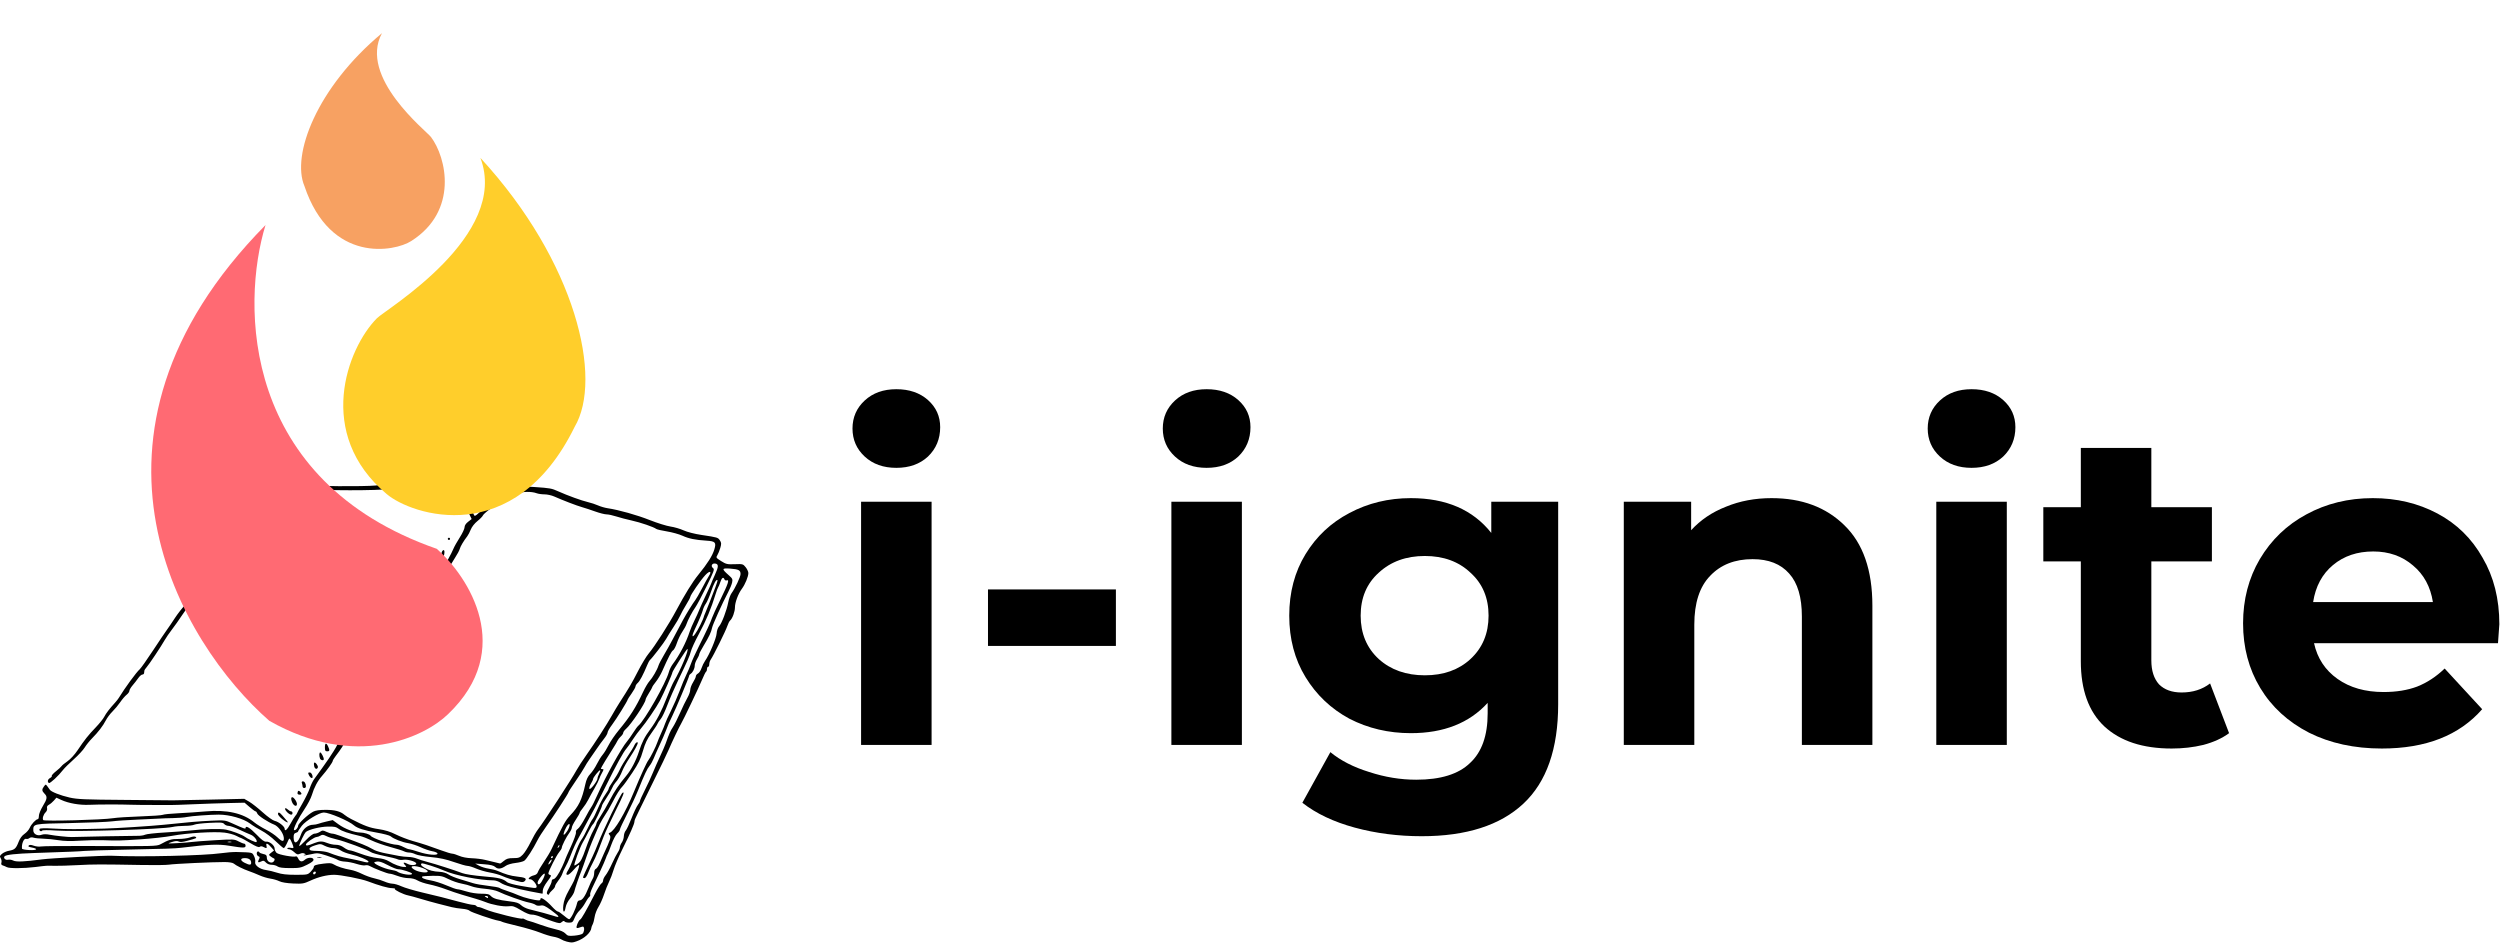 <svg width="531" height="201" viewBox="0 0 531 201" fill="none" xmlns="http://www.w3.org/2000/svg">
<path d="M182.894 106.571H197.87V158.219H182.894V106.571ZM190.382 99.371C187.63 99.371 185.39 98.571 183.662 96.971C181.934 95.371 181.07 93.387 181.07 91.019C181.07 88.651 181.934 86.667 183.662 85.067C185.39 83.467 187.63 82.667 190.382 82.667C193.134 82.667 195.374 83.435 197.102 84.971C198.83 86.507 199.694 88.427 199.694 90.731C199.694 93.227 198.83 95.307 197.102 96.971C195.374 98.571 193.134 99.371 190.382 99.371Z" fill="black"/>
<path d="M209.849 125.195H237.017V137.195H209.849V125.195Z" fill="black"/>
<path d="M248.801 106.571H263.777V158.219H248.801V106.571ZM256.289 99.371C253.537 99.371 251.297 98.571 249.569 96.971C247.841 95.371 246.977 93.387 246.977 91.019C246.977 88.651 247.841 86.667 249.569 85.067C251.297 83.467 253.537 82.667 256.289 82.667C259.041 82.667 261.281 83.435 263.009 84.971C264.737 86.507 265.601 88.427 265.601 90.731C265.601 93.227 264.737 95.307 263.009 96.971C261.281 98.571 259.041 99.371 256.289 99.371Z" fill="black"/>
<path d="M330.956 106.571V149.579C330.956 159.051 328.492 166.091 323.564 170.699C318.636 175.307 311.436 177.611 301.964 177.611C296.972 177.611 292.236 177.003 287.756 175.787C283.276 174.571 279.564 172.811 276.62 170.507L282.572 159.755C284.748 161.547 287.5 162.955 290.828 163.979C294.156 165.067 297.484 165.611 300.812 165.611C305.996 165.611 309.804 164.427 312.236 162.059C314.732 159.755 315.98 156.235 315.98 151.499V149.291C312.076 153.579 306.636 155.723 299.66 155.723C294.924 155.723 290.572 154.699 286.604 152.651C282.7 150.539 279.596 147.595 277.292 143.819C274.988 140.043 273.836 135.691 273.836 130.763C273.836 125.835 274.988 121.483 277.292 117.707C279.596 113.931 282.7 111.019 286.604 108.971C290.572 106.859 294.924 105.803 299.66 105.803C307.148 105.803 312.844 108.267 316.748 113.195V106.571H330.956ZM302.636 143.435C306.604 143.435 309.836 142.283 312.332 139.979C314.892 137.611 316.172 134.539 316.172 130.763C316.172 126.987 314.892 123.947 312.332 121.643C309.836 119.275 306.604 118.091 302.636 118.091C298.668 118.091 295.404 119.275 292.844 121.643C290.284 123.947 289.004 126.987 289.004 130.763C289.004 134.539 290.284 137.611 292.844 139.979C295.404 142.283 298.668 143.435 302.636 143.435Z" fill="black"/>
<path d="M376.286 105.803C382.686 105.803 387.838 107.723 391.742 111.563C395.71 115.403 397.694 121.099 397.694 128.651V158.219H382.718V130.955C382.718 126.859 381.822 123.819 380.03 121.835C378.238 119.787 375.646 118.763 372.254 118.763C368.478 118.763 365.47 119.947 363.23 122.315C360.99 124.619 359.87 128.075 359.87 132.683V158.219H344.894V106.571H359.198V112.619C361.182 110.443 363.646 108.779 366.59 107.627C369.534 106.411 372.766 105.803 376.286 105.803Z" fill="black"/>
<path d="M411.269 106.571H426.245V158.219H411.269V106.571ZM418.757 99.371C416.005 99.371 413.765 98.571 412.037 96.971C410.309 95.371 409.445 93.387 409.445 91.019C409.445 88.651 410.309 86.667 412.037 85.067C413.765 83.467 416.005 82.667 418.757 82.667C421.509 82.667 423.749 83.435 425.477 84.971C427.205 86.507 428.069 88.427 428.069 90.731C428.069 93.227 427.205 95.307 425.477 96.971C423.749 98.571 421.509 99.371 418.757 99.371Z" fill="black"/>
<path d="M473.456 155.723C471.984 156.811 470.16 157.643 467.984 158.219C465.872 158.731 463.632 158.987 461.264 158.987C455.12 158.987 450.352 157.419 446.96 154.283C443.632 151.147 441.968 146.539 441.968 140.459V119.243H434V107.723H441.968V95.147H456.944V107.723H469.808V119.243H456.944V140.267C456.944 142.443 457.488 144.139 458.576 145.355C459.728 146.507 461.328 147.083 463.376 147.083C465.744 147.083 467.76 146.443 469.424 145.163L473.456 155.723Z" fill="black"/>
<path d="M530.861 132.587C530.861 132.779 530.765 134.123 530.573 136.619H491.501C492.205 139.819 493.869 142.347 496.493 144.203C499.117 146.059 502.381 146.987 506.285 146.987C508.973 146.987 511.341 146.603 513.389 145.835C515.501 145.003 517.453 143.723 519.245 141.995L527.213 150.635C522.349 156.203 515.245 158.987 505.901 158.987C500.077 158.987 494.925 157.867 490.445 155.627C485.965 153.323 482.509 150.155 480.077 146.123C477.645 142.091 476.429 137.515 476.429 132.395C476.429 127.339 477.613 122.795 479.981 118.763C482.413 114.667 485.709 111.499 489.869 109.259C494.093 106.955 498.797 105.803 503.981 105.803C509.037 105.803 513.613 106.891 517.709 109.067C521.805 111.243 525.005 114.379 527.309 118.475C529.677 122.507 530.861 127.211 530.861 132.587ZM504.077 117.131C500.685 117.131 497.837 118.091 495.533 120.011C493.229 121.931 491.821 124.555 491.309 127.883H516.749C516.237 124.619 514.829 122.027 512.525 120.107C510.221 118.123 507.405 117.131 504.077 117.131Z" fill="black"/>
<path d="M120.384 200.001C119.989 199.907 119.402 199.665 119.078 199.462C118.755 199.26 118.044 199.029 117.5 198.949C116.955 198.869 115.712 198.485 114.738 198.097C113.764 197.708 111.607 197.069 109.946 196.676C108.285 196.283 106.805 195.886 106.656 195.794C106.508 195.702 106.174 195.596 105.913 195.559C104.852 195.407 99.963 193.731 99.742 193.444C99.612 193.274 98.918 193.086 98.2 193.027C97.482 192.968 96.468 192.811 95.945 192.679C95.423 192.547 94.142 192.222 93.098 191.957C92.053 191.692 90.345 191.216 89.301 190.898C88.256 190.581 87.08 190.26 86.686 190.184C85.702 189.996 83.68 189.002 83.878 188.804C83.967 188.716 83.683 188.643 83.246 188.643C82.463 188.643 80.468 188.078 78.147 187.199C76.704 186.653 72.352 185.808 70.98 185.808C69.473 185.808 67.639 186.257 65.938 187.043C64.52 187.699 64.252 187.743 62.26 187.655C60.908 187.595 59.821 187.415 59.329 187.169C58.899 186.954 58.045 186.707 57.431 186.619C56.817 186.531 55.777 186.219 55.121 185.924C54.464 185.63 53.45 185.224 52.866 185.022C51.663 184.606 50.184 183.87 49.63 183.412C49.407 183.228 48.622 183.102 47.683 183.099C45.167 183.091 36.944 183.477 35.905 183.652C35.383 183.74 32.873 183.775 30.328 183.729C21.21 183.566 19.959 183.568 16.564 183.75C14.671 183.852 12.429 183.919 11.581 183.899C9.769 183.857 10.082 183.838 7.546 184.148C4.979 184.462 2.003 184.478 1.449 184.181C1.213 184.055 0.826 183.892 0.588 183.818C0.288 183.724 0.201 183.544 0.303 183.225C0.383 182.972 0.316 182.554 0.154 182.295C-0.101 181.889 -0.062 181.757 0.439 181.339C0.759 181.072 1.418 180.786 1.905 180.702C3.105 180.497 3.41 180.217 3.941 178.838C4.243 178.054 4.667 177.474 5.2 177.114C5.642 176.816 6.147 176.234 6.322 175.821C6.652 175.046 7.637 173.994 8.033 173.994C8.157 173.994 8.258 173.68 8.258 173.297C8.258 172.914 8.632 171.983 9.088 171.229C10.044 169.651 10.102 169.214 9.445 168.559C8.881 167.998 8.86 167.659 9.348 167.024C9.711 166.551 9.711 166.551 10.069 167.024C10.265 167.284 10.499 167.609 10.588 167.746C10.872 168.185 12.826 168.954 14.784 169.398C16.422 169.769 18.036 169.839 26.531 169.901C31.948 169.941 36.54 169.983 36.736 169.993C36.931 170.004 40.419 169.935 44.485 169.841L51.879 169.67L52.931 170.284C53.51 170.621 54.804 171.64 55.806 172.546C56.835 173.477 57.94 174.263 58.342 174.351C59.196 174.537 60.467 175.549 60.467 176.043C60.467 176.71 61.029 176.208 61.721 174.925C62.102 174.218 62.563 173.472 62.745 173.266C62.928 173.061 63.078 172.837 63.078 172.769C63.078 172.7 63.595 171.749 64.228 170.654C64.86 169.56 65.561 168.115 65.785 167.444C66.009 166.773 66.425 165.903 66.711 165.511C68.245 163.409 68.644 162.849 69.843 161.117C70.563 160.077 71.354 158.791 71.6 158.258C71.847 157.725 73.007 155.864 74.18 154.123C77.208 149.626 77.672 148.848 80.043 144.297C80.327 143.753 80.991 142.738 81.52 142.04C82.049 141.343 82.773 140.193 83.129 139.485C83.485 138.777 84.016 137.879 84.309 137.489C84.602 137.099 85.083 136.302 85.378 135.717C85.672 135.132 86.504 133.764 87.225 132.678C87.946 131.591 88.741 130.165 88.991 129.511C89.24 128.856 89.981 127.459 90.635 126.407C91.29 125.355 91.952 124.282 92.106 124.024C92.26 123.765 92.708 123.021 93.101 122.37C93.495 121.719 93.968 120.92 94.153 120.595C94.337 120.27 94.82 119.42 95.226 118.705C95.632 117.99 96.114 117.033 96.298 116.579C96.482 116.124 97.092 115.033 97.654 114.154C98.215 113.276 98.674 112.3 98.674 111.986C98.674 111.625 98.952 111.199 99.426 110.829L100.178 110.243L99.016 107.83C97.771 105.246 97.019 104.412 94.891 103.259C93.01 102.24 90.644 102.07 87.986 102.763C87.143 102.983 85.812 103.255 85.029 103.368C84.246 103.48 83.071 103.697 82.418 103.85C80.789 104.231 68.121 104.219 65.451 103.834C64.341 103.674 62.278 103.457 60.866 103.353C58.75 103.196 58.205 103.075 57.769 102.667L57.239 102.172L56.348 103.689C55.858 104.524 55.376 105.24 55.278 105.281C54.998 105.398 53.661 107.883 53.492 108.604C53.407 108.962 53.242 109.254 53.124 109.254C52.884 109.254 51.449 111.784 51.449 112.207C51.449 112.355 51.094 112.895 50.661 113.405C50.228 113.916 49.641 114.818 49.357 115.409C49.074 116.001 48.355 117.053 47.76 117.747C47.165 118.441 46.478 119.4 46.233 119.877C45.988 120.354 45.613 120.89 45.399 121.066C45.185 121.243 44.843 121.715 44.639 122.114C44.434 122.513 43.756 123.49 43.133 124.285C42.509 125.079 41.771 126.174 41.493 126.717C41.215 127.26 40.641 128.099 40.219 128.58C39.796 129.062 39.037 130.094 38.531 130.873C38.025 131.653 37.132 132.913 36.547 133.674C35.962 134.434 35.258 135.459 34.983 135.951C34.248 137.262 31.627 141.194 31.125 141.738C30.887 141.995 30.681 142.314 30.665 142.447C30.65 142.579 30.622 142.82 30.602 142.983C30.582 143.145 30.413 143.278 30.226 143.278C30.039 143.278 29.645 143.623 29.351 144.046C29.057 144.468 28.515 145.163 28.148 145.59C27.781 146.017 27.48 146.533 27.48 146.737C27.48 146.941 27.213 147.318 26.886 147.574C26.559 147.83 25.952 148.536 25.537 149.144C25.122 149.751 24.379 150.642 23.887 151.124C23.394 151.606 22.758 152.455 22.474 153.011C21.875 154.179 20.878 155.479 19.53 156.846C19.008 157.375 18.314 158.243 17.988 158.773C17.662 159.304 16.614 160.435 15.659 161.288C14.705 162.14 13.69 163.141 13.405 163.513C12.431 164.78 10.626 166.458 10.391 166.313C10 166.072 10.128 165.52 10.638 165.248C10.903 165.107 11.066 164.906 11.001 164.801C10.936 164.696 11.333 164.255 11.884 163.821C12.435 163.387 12.97 162.895 13.072 162.729C13.175 162.563 13.743 162.096 14.334 161.691C14.946 161.271 15.862 160.277 16.46 159.382C17.946 157.158 18.766 156.125 20.348 154.482C21.109 153.692 21.918 152.682 22.147 152.237C22.536 151.481 23.262 150.534 24.463 149.217C24.743 148.91 25.082 148.476 25.218 148.254C26.505 146.137 28.974 142.761 29.701 142.127C29.943 141.915 31.191 140.147 32.474 138.198C33.758 136.249 35.108 134.243 35.475 133.742C35.842 133.241 36.599 132.124 37.156 131.261C37.714 130.398 38.692 129.148 39.33 128.484C39.968 127.82 40.707 126.852 40.973 126.334C41.389 125.522 44.065 121.401 44.623 120.713C45.305 119.873 48.368 115.385 48.957 114.362C49.349 113.683 49.895 112.813 50.172 112.431C50.449 112.048 50.758 111.469 50.859 111.144C50.961 110.819 51.322 110.139 51.662 109.632C52.488 108.4 52.578 108.25 52.74 107.836C52.816 107.641 53.091 107.163 53.351 106.773C53.611 106.383 54.07 105.586 54.371 105.001C55.36 103.083 56.488 101.471 56.943 101.328C57.194 101.248 57.724 101.388 58.157 101.647C59.338 102.357 60.371 102.588 63.054 102.746C64.411 102.825 65.623 102.953 65.746 103.028C66.175 103.292 77.165 103.366 79.782 103.122C81.232 102.987 84.274 102.5 86.543 102.041C91.87 100.963 93.429 101.035 95.665 102.461C98.462 104.246 98.894 104.836 100.6 109.219C100.812 109.763 100.848 109.745 102.308 108.392C104.026 106.799 106.204 105.282 107.574 104.724C111.329 103.196 110.975 103.272 113.507 103.443C116.87 103.67 117.152 103.722 118.609 104.377C120.567 105.258 123.562 106.342 124.884 106.649C125.529 106.799 126.491 107.115 127.02 107.352C127.549 107.59 128.463 107.856 129.051 107.945C131.464 108.309 135.276 109.381 138.019 110.467C139.623 111.102 141.599 111.717 142.409 111.835C143.22 111.952 144.47 112.318 145.188 112.647C145.951 112.997 147.529 113.402 148.985 113.621C152.447 114.141 152.493 114.155 152.913 114.792C153.233 115.278 153.244 115.508 152.989 116.383C152.824 116.945 152.541 117.641 152.358 117.929C152.045 118.423 152.089 118.491 153.175 119.177C154.226 119.841 154.469 119.896 156.067 119.835C157.754 119.77 157.829 119.791 158.38 120.477C158.693 120.867 158.95 121.423 158.951 121.713C158.953 122.462 158.271 124.12 157.578 125.053C156.797 126.104 156.104 127.957 156.104 128.993C156.104 129.903 155.565 131.382 155.082 131.794C154.914 131.937 154.639 132.48 154.47 133C154.155 133.971 151.546 139.249 150.969 140.082C150.791 140.338 150.646 140.79 150.646 141.086C150.646 141.382 150.539 141.624 150.409 141.624C150.278 141.624 150.172 141.83 150.172 142.083C150.172 142.335 150.083 142.596 149.974 142.662C149.866 142.729 149.478 143.506 149.112 144.389C148.457 145.972 145.114 152.985 144.686 153.674C144.316 154.269 142.667 157.723 142.022 159.252C141.687 160.046 140.28 162.97 138.896 165.75C137.512 168.53 136.109 171.389 135.778 172.104C135.448 172.818 135.08 173.588 134.962 173.813C134.843 174.039 134.746 174.371 134.746 174.552C134.746 174.985 133.857 177.012 132.141 180.491C131.372 182.051 130.558 183.965 130.332 184.744C130.106 185.524 129.673 186.661 129.37 187.271C129.067 187.881 128.582 189.104 128.293 189.988C128.004 190.873 127.473 192.062 127.114 192.631C126.754 193.201 126.388 194.157 126.301 194.758C126.214 195.358 126.027 196.062 125.887 196.322C125.746 196.582 125.624 196.901 125.616 197.031C125.547 198.059 124.102 199.381 122.43 199.947C121.543 200.248 121.429 200.251 120.384 200.001V200.001ZM123.72 198.323C124.066 198.037 124.194 197.118 123.925 196.85C123.846 196.772 123.526 196.825 123.212 196.967C122.898 197.109 122.574 197.159 122.492 197.077C122.294 196.88 122.862 195.531 123.235 195.312C123.526 195.141 124.396 193.619 126.367 189.828C126.941 188.725 127.566 187.737 127.756 187.631C127.946 187.525 128.101 187.239 128.101 186.995C128.101 186.752 128.347 186.252 128.646 185.885C128.946 185.518 129.55 184.42 129.988 183.445C130.427 182.47 130.983 181.391 131.224 181.046C131.464 180.701 131.661 180.219 131.661 179.976C131.661 179.733 131.845 179.271 132.071 178.951C132.296 178.631 132.492 178.023 132.507 177.601C132.522 177.178 132.701 176.646 132.906 176.417C133.111 176.189 133.671 174.997 134.152 173.768C134.632 172.54 135.23 171.276 135.479 170.96C135.729 170.644 135.933 170.266 135.933 170.12C135.933 169.974 136.391 168.952 136.95 167.849C137.51 166.745 138.271 165.098 138.642 164.188C139.014 163.279 139.717 161.684 140.205 160.644C140.694 159.605 141.225 158.382 141.386 157.927C142.129 155.828 142.382 155.255 142.927 154.435C143.248 153.952 143.93 152.599 144.442 151.429C144.955 150.26 145.651 148.824 145.99 148.24C146.329 147.655 146.607 146.882 146.609 146.522C146.611 146.162 146.879 145.446 147.205 144.932C147.531 144.417 147.798 143.838 147.798 143.645C147.798 143.452 148.003 143.185 148.254 143.052C148.505 142.918 148.84 142.409 148.999 141.921C149.158 141.433 149.493 140.742 149.744 140.387C150.666 139.077 152.138 135.608 152.207 134.579C152.249 133.961 152.464 133.329 152.734 133.031C153.306 132.401 154.357 129.64 154.68 127.92C154.814 127.205 155.124 126.348 155.369 126.015C156.14 124.968 157.291 122.523 157.291 121.93C157.291 121.115 156.901 120.909 155.102 120.772C153.271 120.633 153.232 120.813 154.797 122.187C155.573 122.868 155.65 123.037 155.502 123.723C155.411 124.147 155.027 125.079 154.649 125.793C153.441 128.08 151.353 132.712 151.238 133.362C151.089 134.206 150.576 135.29 149.454 137.135C148.94 137.979 148.518 138.801 148.515 138.96C148.512 139.119 148.297 139.598 148.037 140.023C147.776 140.449 147.562 141.043 147.562 141.344C147.561 141.996 147.143 142.85 146.696 143.112C146.519 143.216 146.374 143.407 146.374 143.537C146.374 143.804 143.467 150.738 142.82 152.013C142.281 153.076 141.76 154.277 141.381 155.328C141.217 155.783 140.661 157.057 140.145 158.159C139.629 159.261 139.039 160.59 138.834 161.112C138.629 161.635 138.239 162.332 137.968 162.663C137.432 163.318 136.921 164.405 135.532 167.851C135.035 169.085 133.96 171.401 133.144 172.996C132.329 174.592 131.661 176.035 131.661 176.204C131.661 176.372 131.4 176.754 131.081 177.053C130.763 177.351 130.211 178.406 129.855 179.398C129.499 180.389 129.132 181.307 129.04 181.437C128.947 181.567 128.79 181.939 128.69 182.264C128.591 182.588 128.032 183.864 127.45 185.099C126.867 186.333 126.127 187.9 125.806 188.58C125.484 189.261 125.281 189.913 125.353 190.03C125.426 190.148 125.334 190.369 125.148 190.523C124.962 190.676 124.582 191.237 124.303 191.769C124.025 192.301 123.489 193.023 123.113 193.373C122.737 193.722 122.253 194.449 122.036 194.988C121.685 195.862 121.557 195.968 120.852 195.968C120.417 195.968 119.99 195.854 119.904 195.716C119.801 195.549 119.61 195.588 119.339 195.833C118.967 196.169 118.791 196.156 117.405 195.694C116.566 195.415 115.364 194.968 114.734 194.701C114.104 194.434 113.297 194.238 112.94 194.265C112.534 194.296 111.684 193.95 110.672 193.342C109.232 192.477 108.93 192.383 107.957 192.492C106.874 192.614 104.481 192.167 103.065 191.579C102.673 191.416 101.765 191.111 101.048 190.9C100.33 190.689 98.995 190.295 98.081 190.025C97.168 189.755 95.619 189.23 94.64 188.858C93.661 188.487 92.104 188.03 91.18 187.843C90.257 187.657 89.135 187.282 88.689 187.011C88.17 186.696 87.473 186.518 86.758 186.517C86.143 186.517 85.098 186.304 84.436 186.044C83.773 185.784 83.013 185.571 82.746 185.571C82.303 185.571 79.464 184.47 78.429 183.897C78.192 183.766 77.799 183.722 77.555 183.799C77.311 183.876 76.49 183.738 75.73 183.493C74.971 183.247 73.877 183.03 73.3 183.009C72.722 182.989 72.022 182.824 71.744 182.643C71.467 182.462 70.386 182.045 69.344 181.717C67.551 181.153 67.373 181.139 66.044 181.446C65.272 181.625 64.591 181.723 64.531 181.663C64.471 181.603 64.573 181.551 64.758 181.548C65.008 181.542 64.992 181.481 64.696 181.309C64.43 181.154 64.106 181.164 63.723 181.338C63.232 181.56 63.053 181.51 62.485 180.986C62.12 180.649 61.617 180.373 61.368 180.373C61.118 180.373 60.971 180.281 61.041 180.169C61.111 180.056 61.449 180.018 61.793 180.083C62.36 180.191 62.402 180.15 62.244 179.638C62.148 179.328 61.936 178.815 61.773 178.499C61.479 177.929 61.473 177.934 60.985 179.031C60.715 179.639 60.394 180.137 60.272 180.137C60.15 180.137 59.367 179.471 58.532 178.656C57.698 177.841 56.372 176.847 55.585 176.446C54.799 176.045 53.678 175.355 53.095 174.912C51.733 173.876 48.736 173.023 46.465 173.025C44.671 173.026 40.601 173.326 39.7 173.525C39.177 173.64 37.842 173.748 36.734 173.764C35.625 173.781 34.345 173.827 33.888 173.866C33.431 173.906 31.349 174.004 29.26 174.084C27.172 174.165 24.716 174.331 23.802 174.454C22.888 174.578 18.884 174.742 14.903 174.82C7.003 174.974 7.072 174.961 7.072 176.364C7.072 177.162 7.972 177.635 8.856 177.3C9.241 177.154 9.859 177.155 10.578 177.302C11.569 177.504 14.62 177.821 15.259 177.788C16.3 177.734 28.319 177.512 29.202 177.53C29.823 177.543 30.552 177.435 30.822 177.291C31.092 177.148 32.987 176.935 35.033 176.819C37.079 176.702 39.607 176.503 40.651 176.376C43.184 176.067 46.834 175.987 48.008 176.216C49.15 176.439 51.429 177.289 51.924 177.676C52.554 178.171 54.339 178.993 54.478 178.854C54.761 178.573 53.966 177.558 53.257 177.293C52.85 177.141 51.755 176.656 50.823 176.214C49.891 175.773 48.863 175.411 48.538 175.411C48.213 175.411 47.802 175.237 47.624 175.024C47.346 174.689 46.92 174.655 44.517 174.775C42.986 174.852 41.523 175.027 41.267 175.163C41.011 175.3 40.094 175.411 39.23 175.411C38.365 175.411 37.21 175.516 36.663 175.644C34.487 176.151 16.34 176.712 11.936 176.408C10.194 176.287 9.03 176.296 8.937 176.432C8.729 176.736 8.212 176.386 8.406 176.072C8.512 175.902 9.484 175.876 11.436 175.991C14.035 176.145 16.552 176.146 22.141 175.993C24.87 175.919 32.218 175.446 34.718 175.184C40.115 174.619 42.276 174.434 44.933 174.314C47.72 174.187 47.828 174.201 49.323 174.878C51.816 176.006 52.161 176.128 52.161 175.879C52.161 175.258 53.079 175.801 54.463 177.241C55.592 178.416 56.133 178.817 56.524 178.766C57.234 178.674 58.331 179.565 58.331 180.235C58.331 180.531 58.524 180.946 58.759 181.158C59.194 181.55 62.464 182.14 62.859 181.897C62.978 181.824 63.2 182.036 63.352 182.368C63.666 183.055 64.16 183.139 64.751 182.607C65.335 182.08 66.479 182.043 66.584 182.547C66.644 182.838 66.268 183.151 65.235 183.67C63.94 184.321 63.592 184.389 61.601 184.382C60.042 184.377 59.265 184.273 58.938 184.028C58.685 183.837 58.129 183.681 57.702 183.681C57.221 183.681 56.751 183.494 56.465 183.188C56.077 182.774 55.921 182.739 55.486 182.971C54.833 183.319 54.657 183.154 55 182.516C55.214 182.118 55.194 181.992 54.9 181.88C54.699 181.803 54.534 181.539 54.534 181.293C54.534 180.832 54.882 180.686 55.108 181.051C55.179 181.164 55.559 181.321 55.953 181.4C56.504 181.51 56.67 181.67 56.67 182.092C56.67 182.752 57.081 183.208 57.674 183.208C58.148 183.208 58.57 182.46 58.17 182.328C58.035 182.283 57.722 182.092 57.475 181.903C57.04 181.571 57.044 181.546 57.613 181.103L58.2 180.645L57.732 180.096C56.873 179.088 56.403 178.909 56.601 179.664C56.742 180.2 56.605 180.245 55.927 179.884C55.609 179.714 55.359 179.709 55.166 179.868C54.964 180.036 54.367 179.797 53.137 179.058C52.179 178.482 51.325 178.01 51.24 178.01C51.156 178.01 50.681 177.794 50.185 177.529C49.689 177.265 48.57 176.96 47.697 176.852C45.53 176.583 39.788 176.929 36.617 177.52C35.181 177.787 32.084 178.128 29.735 178.278C25.147 178.57 25.116 178.57 21.904 178.459C20.729 178.418 18.486 178.465 16.92 178.564C14.984 178.685 13.54 178.65 12.411 178.456C11.497 178.298 10.056 178.155 9.207 178.137C8.359 178.12 7.419 178.022 7.119 177.92C6.782 177.805 6.444 177.842 6.233 178.017C6.045 178.172 5.743 178.243 5.562 178.174C5.078 177.989 4.551 179.22 4.671 180.255C4.686 180.385 5.401 180.52 6.259 180.556C7.923 180.626 8.191 180.279 6.689 179.998C6.09 179.886 5.923 179.768 6.105 179.587C6.287 179.406 6.6 179.419 7.196 179.634C7.656 179.8 8.332 179.87 8.698 179.79C9.065 179.71 13.681 179.666 18.956 179.693C32.519 179.762 33.319 179.743 34.074 179.328C35.832 178.359 36.44 178.178 37.883 178.195C38.709 178.204 39.823 178.058 40.358 177.87C40.997 177.646 41.41 177.608 41.565 177.762C41.825 178.021 41.824 178.021 39.759 178.592C38.814 178.853 38.26 178.899 37.96 178.739C37.662 178.58 37.203 178.616 36.479 178.854C35.444 179.195 35.459 179.198 37.685 179.079C38.925 179.013 40.313 178.902 40.77 178.833C41.227 178.764 43.432 178.597 45.669 178.463C49.574 178.229 49.775 178.239 50.65 178.705C51.151 178.973 51.696 179.192 51.861 179.192C52.026 179.192 52.161 179.394 52.161 179.642C52.161 180.135 51.722 180.135 48.72 179.644C46.365 179.258 44.443 179.336 38.516 180.062C37.146 180.23 35.36 180.29 26.057 180.482C22.337 180.558 18.652 180.675 17.869 180.741C16.458 180.86 15.813 180.886 7.309 181.179C3.303 181.318 1.315 181.537 0.972 181.878C0.642 182.207 1.155 182.741 1.675 182.611C1.976 182.536 2.49 182.613 2.818 182.783C3.439 183.103 5.216 183.029 8.97 182.526C10.885 182.269 22.236 181.685 23.802 181.762C29.714 182.054 43.438 181.735 46.94 181.224C48.05 181.062 49.545 180.946 50.263 180.967C53.706 181.066 53.545 181.028 53.954 181.816C54.164 182.22 54.276 182.787 54.203 183.076C54.027 183.774 55.184 184.635 56.518 184.799C57.058 184.866 58.111 185.12 58.858 185.364C59.848 185.688 60.91 185.808 62.788 185.808C65.298 185.808 65.378 185.791 65.999 185.145C66.35 184.78 66.637 184.361 66.637 184.214C66.637 183.792 67.032 183.645 68.732 183.434C69.969 183.28 70.43 183.311 70.841 183.577C71.525 184.02 73.127 184.541 74.46 184.753C75.043 184.845 76.118 185.224 76.849 185.594C77.581 185.964 78.748 186.388 79.443 186.537C80.139 186.685 81.146 187.005 81.682 187.247C82.218 187.489 82.976 187.691 83.368 187.695C83.759 187.699 84.614 187.949 85.266 188.25C85.919 188.551 87.894 189.139 89.657 189.557C93.627 190.498 94.139 190.627 97.335 191.491C98.751 191.874 100.16 192.187 100.465 192.187C100.77 192.187 101.086 192.293 101.166 192.423C101.247 192.553 101.473 192.66 101.668 192.66C101.863 192.66 102.493 192.873 103.067 193.133C104.526 193.795 111.015 195.396 111.015 195.095C111.015 195.046 111.255 195.136 111.549 195.295C111.842 195.454 112.243 195.607 112.439 195.636C112.634 195.664 113.649 196 114.693 196.381C115.737 196.763 117.262 197.221 118.081 197.398C119.049 197.609 119.754 197.919 120.098 198.287C120.57 198.792 120.772 198.839 121.999 198.731C122.755 198.664 123.529 198.481 123.72 198.323V198.323ZM67.408 182.101C67.637 182.041 68.011 182.041 68.239 182.101C68.468 182.16 68.281 182.209 67.824 182.209C67.367 182.209 67.18 182.16 67.408 182.101ZM121.762 194.018C122.091 193.336 122.433 192.432 122.521 192.01C122.632 191.477 122.816 191.242 123.12 191.242C123.675 191.242 124.305 190.34 125.017 188.525C125.323 187.745 125.715 186.897 125.888 186.641C126.061 186.385 126.203 185.838 126.203 185.426C126.203 184.967 126.345 184.622 126.571 184.536C126.773 184.459 127.151 183.889 127.41 183.271C127.67 182.652 128.03 181.826 128.211 181.437C129.662 178.312 129.829 177.784 129.497 177.384C129.217 177.047 129.219 176.972 129.511 176.874C130.513 176.539 132.801 172.672 134.64 168.205C136.063 164.75 137.376 161.876 137.717 161.471C138.089 161.029 139.367 158.484 139.614 157.693C139.715 157.369 140.091 156.465 140.449 155.684C140.807 154.904 141.179 153.999 141.276 153.674C141.373 153.349 141.931 152.126 142.516 150.957C143.101 149.787 143.934 147.873 144.367 146.704C144.8 145.534 145.432 144.012 145.773 143.321C146.113 142.63 146.559 141.571 146.765 140.967C146.971 140.364 147.703 138.749 148.392 137.38C149.969 134.243 151.012 131.988 151.237 131.228C151.333 130.903 152.147 129.132 153.046 127.293C154.688 123.935 154.98 123.029 154.344 123.272C154.159 123.343 153.949 123.248 153.877 123.061C153.65 122.473 153.304 122.69 153.007 123.608C152.849 124.095 152.64 124.6 152.543 124.73C152.446 124.86 152.204 125.498 152.006 126.148C151.072 129.21 149.978 131.826 148.448 134.654C147.61 136.203 146.859 137.845 146.712 138.448C146.508 139.29 146.045 140.338 144.111 144.341C143.295 146.03 142.228 148.476 141.741 149.775C141.254 151.075 140.618 152.404 140.327 152.729C140.037 153.054 139.736 153.499 139.659 153.719C139.581 153.939 138.992 154.843 138.349 155.728C137.46 156.95 137.03 157.857 136.557 159.505C136.063 161.226 135.597 162.18 134.304 164.123C133.408 165.47 132.473 166.771 132.227 167.013C131.697 167.536 130.96 168.702 130.127 170.332C129.513 171.533 128.938 172.509 127.968 173.994C127.671 174.449 127.142 175.512 126.791 176.357C126.441 177.201 125.963 178.318 125.73 178.838C125.497 179.357 124.963 180.793 124.544 182.027C124.124 183.262 123.648 184.591 123.486 184.981C123.013 186.115 122.122 188.709 121.985 189.352C121.915 189.677 121.509 190.351 121.081 190.851C120.636 191.372 120.237 192.154 120.147 192.682C119.895 194.172 119.468 193.811 119.651 192.262C119.761 191.329 120.115 190.377 120.811 189.137C121.362 188.156 121.85 187.245 121.896 187.112C121.941 186.98 122.243 186.196 122.565 185.371C122.887 184.547 123.085 183.806 123.004 183.726C122.924 183.646 122.427 184.081 121.901 184.694C121.375 185.306 120.793 185.808 120.608 185.808C120.152 185.808 120.182 185.6 120.778 184.626C121.057 184.171 121.647 182.751 122.09 181.47C122.533 180.189 123.152 178.806 123.465 178.397C123.778 177.988 124.37 176.91 124.779 176.001C125.189 175.093 125.669 174.19 125.846 173.994C126.024 173.799 126.53 172.789 126.971 171.749C127.411 170.71 128.113 169.391 128.53 168.819C128.947 168.248 129.288 167.654 129.288 167.5C129.288 167.346 129.707 166.624 130.22 165.896C130.732 165.167 131.373 164.073 131.644 163.463C131.915 162.853 132.673 161.57 133.329 160.612C133.985 159.654 134.623 158.604 134.747 158.28C134.934 157.79 135.458 157.434 135.458 157.798C135.458 158.127 134.745 159.432 133.752 160.92C133.131 161.852 132.44 163.075 132.218 163.637C131.77 164.772 131.275 165.619 130.673 166.281C130.454 166.522 130.139 167.053 129.975 167.462C129.81 167.871 129.268 168.811 128.77 169.551C128.272 170.291 127.864 170.994 127.864 171.112C127.864 171.479 126.215 174.904 125.964 175.058C125.834 175.138 125.418 175.825 125.039 176.584C124.661 177.343 124.083 178.427 123.754 178.992C123.17 179.997 121.835 183.664 121.995 183.823C122.039 183.868 122.394 183.679 122.782 183.404C123.345 183.006 123.674 182.372 124.401 180.28C124.903 178.837 125.621 177.112 125.996 176.446C126.371 175.78 126.677 175.111 126.677 174.958C126.677 174.805 127.08 174.074 127.573 173.333C128.065 172.592 128.936 171.082 129.508 169.977C130.512 168.039 131.449 166.648 132.982 164.82C134.039 163.56 135.078 161.591 135.686 159.699C136.341 157.659 136.921 156.512 138.098 154.93C139.436 153.132 140.521 151.052 141.651 148.122C142.202 146.692 142.876 145.15 143.149 144.696C144.536 142.385 146.425 137.843 146 137.843C145.826 137.843 142.815 142.558 142.815 142.83C142.815 143.125 141.005 147.218 140.162 148.83C139.448 150.197 137.144 153.578 136.155 154.71C135.689 155.245 134.895 156.32 134.392 157.1C133.888 157.88 133.286 158.732 133.054 158.994C132.397 159.736 130.935 162.393 128.703 166.906C127.577 169.18 126.506 171.306 126.321 171.631C126.137 171.956 125.443 173.232 124.78 174.466C124.117 175.701 123.284 177.243 122.93 177.892C122.268 179.107 121.829 180.088 121.023 182.146C120.769 182.796 120.346 183.7 120.084 184.155C119.821 184.609 119.532 185.247 119.44 185.571C119.348 185.896 118.963 186.555 118.585 187.034C118.206 187.514 117.897 188.053 117.897 188.232C117.897 188.411 117.643 188.778 117.332 189.047C117.022 189.316 116.715 189.68 116.65 189.857C116.565 190.09 116.457 190.108 116.257 189.922C116.05 189.73 116.13 189.407 116.58 188.623C116.91 188.049 117.181 187.394 117.182 187.166C117.184 186.939 117.325 186.753 117.496 186.753C117.916 186.753 118.656 185.719 119.41 184.078C119.752 183.332 120.033 182.669 120.033 182.604C120.033 182.54 120.575 181.305 121.238 179.86C121.901 178.415 122.393 177.041 122.331 176.806C122.262 176.542 122.414 176.251 122.73 176.045C123.01 175.862 123.708 174.82 124.279 173.73C124.85 172.641 125.45 171.59 125.611 171.395C125.772 171.2 126.306 170.137 126.798 169.032C128.61 164.96 131.989 158.852 133.201 157.454C133.483 157.13 134.059 156.314 134.48 155.641C134.902 154.969 135.398 154.294 135.583 154.141C136.908 153.047 141.446 145.062 142.07 142.728C142.203 142.23 142.568 141.486 142.88 141.074C144.325 139.166 145.732 136.47 146.487 134.161C146.661 133.63 147.116 132.567 147.498 131.798C147.88 131.03 148.333 130.029 148.506 129.574C148.679 129.119 149.338 127.656 149.97 126.323C150.603 124.99 151.121 123.85 151.121 123.789C151.121 123.728 151.446 122.971 151.844 122.106C152.656 120.342 152.666 119.803 151.889 119.693C151.213 119.597 150.91 120.272 151.452 120.666C151.802 120.921 151.657 121.326 150.034 124.612C149.04 126.626 147.991 128.593 147.702 128.983C147.098 129.8 146.045 131.797 145.79 132.609C145.695 132.913 145.303 133.625 144.92 134.19C144.537 134.755 144.022 135.826 143.775 136.57C143.529 137.313 143.164 138.013 142.965 138.124C142.625 138.313 141.986 139.536 140.652 142.551C140.341 143.256 139.74 144.266 139.317 144.796C138.894 145.325 138.547 145.835 138.545 145.928C138.544 146.021 138.223 146.6 137.831 147.214C137.44 147.829 137.119 148.46 137.119 148.616C137.119 149.276 134.033 153.89 132.986 154.795C132.649 155.086 132.373 155.469 132.373 155.644C132.373 155.82 132.147 156.166 131.871 156.414C131.595 156.661 131.273 157.076 131.154 157.336C131.036 157.596 130.648 158.26 130.292 158.81C129.16 160.56 127.627 163.106 127.627 163.236C127.627 163.305 127.783 163.361 127.975 163.361C128.261 163.361 128.244 163.497 127.88 164.129C127.637 164.552 127.365 165.142 127.275 165.441C127.186 165.741 126.731 166.644 126.266 167.45C125.8 168.255 125.207 169.339 124.947 169.859C124.688 170.379 124.17 171.174 123.797 171.626C123.423 172.078 123.118 172.545 123.118 172.665C123.118 172.784 122.744 173.442 122.287 174.128C121.83 174.813 121.457 175.558 121.457 175.784C121.457 176.009 121.209 176.523 120.906 176.925C120.292 177.739 119.321 179.671 119.321 180.075C119.321 180.219 119.069 180.638 118.761 181.005C118.184 181.694 116.473 185.07 116.473 185.52C116.473 185.659 116.646 185.807 116.856 185.849C117.159 185.91 117.035 186.198 116.263 187.219C115.665 188.01 115.286 188.767 115.286 189.168C115.286 189.529 115.26 189.824 115.227 189.824C115.194 189.824 114.099 189.618 112.794 189.365C109.264 188.682 107.115 188.062 106.316 187.495C105.923 187.217 105.245 186.988 104.808 186.987C101.906 186.98 96.666 185.948 94.403 184.937C92.935 184.282 89.698 183.247 89.556 183.387C89.283 183.659 89.434 183.879 90.201 184.33C91.134 184.878 92.011 185.107 93.468 185.183C94.108 185.216 94.836 185.441 95.248 185.733C95.632 186.004 96.746 186.46 97.725 186.745C98.704 187.03 99.939 187.407 100.468 187.581C100.998 187.755 102.424 188.008 103.637 188.143C104.849 188.278 105.964 188.485 106.114 188.602C106.264 188.72 106.975 189.004 107.692 189.232C108.41 189.461 109.544 189.892 110.211 190.191C111.281 190.669 113.617 191.242 114.499 191.242C114.671 191.242 114.812 191.086 114.812 190.895C114.812 190.41 116.098 191.3 117.28 192.603C117.78 193.154 118.319 193.605 118.478 193.605C118.637 193.605 119.185 193.973 119.697 194.422C120.208 194.871 120.747 195.244 120.895 195.249C121.043 195.254 121.433 194.701 121.762 194.018V194.018ZM123.83 186.362C123.83 186.218 124.522 184.701 125.86 181.909C126.171 181.259 126.712 179.983 127.061 179.074C128.11 176.337 131.825 168.633 132.209 168.396C132.735 168.073 132.466 168.773 130.735 172.242C129.702 174.31 128.572 176.746 128.223 177.656C127.874 178.566 127.322 180.001 126.996 180.846C126.671 181.691 126.164 182.807 125.87 183.327C125.576 183.847 125.148 184.777 124.919 185.394C124.69 186.011 124.351 186.517 124.166 186.517C123.981 186.517 123.83 186.447 123.83 186.362V186.362ZM118.592 194.609C118.583 194.512 117.886 193.93 117.045 193.316C115.777 192.392 115.393 192.225 114.808 192.342C114.388 192.425 113.955 192.362 113.742 192.186C113.545 192.022 112.897 191.799 112.303 191.688C111.155 191.474 107.18 190.051 105.794 189.357C105.337 189.128 104.077 188.867 102.993 188.775C101.909 188.683 100.645 188.451 100.183 188.259C99.722 188.067 98.74 187.802 98.001 187.668C97.262 187.535 96.017 187.104 95.233 186.709C93.956 186.065 93.604 185.995 91.804 186.026C90.701 186.045 89.747 186.111 89.684 186.174C89.413 186.444 90.149 186.782 91.467 186.993C92.246 187.118 93.749 187.594 94.806 188.05C95.864 188.506 96.926 188.881 97.168 188.882C97.409 188.884 98.284 189.097 99.111 189.355C99.99 189.629 101.282 189.824 102.219 189.824C103.522 189.824 103.902 189.913 104.252 190.298C104.764 190.861 105.741 191.142 108.237 191.446C109.703 191.625 110.208 191.792 110.672 192.254C110.993 192.574 111.763 192.962 112.381 193.116C114.883 193.74 116.402 194.149 117.304 194.441C118.459 194.816 118.614 194.836 118.592 194.609V194.609ZM103.658 190.533C103.658 190.403 103.471 190.299 103.243 190.301C102.888 190.304 102.879 190.337 103.183 190.533C103.631 190.821 103.658 190.821 103.658 190.533ZM113.955 188.449C114.187 188.075 113.171 186.753 112.65 186.753C112.237 186.753 112.195 186.69 112.426 186.414C112.582 186.227 113.017 186.007 113.394 185.925C113.814 185.833 114.138 185.576 114.233 185.26C114.317 184.976 114.893 184 115.511 183.091C116.13 182.181 116.86 180.958 117.134 180.373C119.503 175.318 120.091 174.254 121.105 173.189C122.925 171.278 123.585 169.92 124.329 166.551C124.549 165.555 124.862 164.907 125.381 164.372C125.787 163.953 126.403 163.033 126.751 162.327C127.098 161.621 127.659 160.716 127.998 160.314C128.337 159.913 128.918 158.973 129.289 158.224C129.659 157.476 130.638 156.048 131.464 155.051C133.823 152.204 135.039 150.287 136.609 146.94C137.036 146.03 137.631 145.02 137.933 144.696C138.577 144 139.607 142.227 139.854 141.388C139.949 141.063 140.468 140.056 141.006 139.151C141.544 138.245 142.377 136.756 142.856 135.843C144.925 131.902 145.409 131.021 146.368 129.456C146.926 128.546 147.521 127.642 147.69 127.447C147.858 127.252 148.489 126.154 149.091 125.007C149.692 123.86 150.352 122.667 150.556 122.357C151.254 121.297 150.756 121.143 149.828 122.131C148.862 123.16 146.612 126.426 146.612 126.799C146.612 126.927 146.211 127.68 145.722 128.473C145.232 129.266 144.67 130.29 144.473 130.749C144.276 131.207 143.622 132.326 143.02 133.236C142.418 134.146 141.725 135.262 141.48 135.718C141.076 136.469 138.427 139.911 138.019 140.215C137.926 140.284 137.674 140.763 137.46 141.278C136.603 143.336 135.91 144.643 135.458 145.05C135.197 145.285 134.983 145.622 134.983 145.798C134.983 145.974 134.61 146.647 134.153 147.295C133.696 147.942 133.322 148.522 133.322 148.584C133.322 148.844 130.921 152.718 130.023 153.909C129.488 154.617 129.051 155.371 129.051 155.584C129.051 155.798 128.718 156.385 128.312 156.89C127.906 157.396 127.218 158.341 126.782 158.99C126.346 159.64 125.66 160.632 125.259 161.194C124.857 161.756 124.344 162.573 124.12 163.01C123.895 163.446 123.044 164.77 122.228 165.952C121.412 167.133 120.745 168.182 120.745 168.283C120.745 168.518 117.605 173.337 115.956 175.635C115.261 176.602 114.452 177.878 114.158 178.47C113.251 180.295 111.83 182.502 111.351 182.828C111.101 182.999 110.255 183.21 109.472 183.297C108.689 183.384 107.781 183.647 107.455 183.882C106.489 184.577 105.751 184.669 105.207 184.16C104.853 183.83 104.224 183.673 102.827 183.567L100.929 183.424L101.76 183.876C102.216 184.125 103.124 184.405 103.777 184.498C104.429 184.591 105.284 184.806 105.675 184.975C107.399 185.721 108.429 186.023 109.765 186.174C111.554 186.375 111.934 186.574 111.506 187.087C111.3 187.335 110.991 187.41 110.572 187.313C109.216 187.002 107.528 186.458 106.624 186.04C106.102 185.799 104.935 185.475 104.031 185.319C103.127 185.163 101.816 184.784 101.117 184.477C100.419 184.169 99.602 183.917 99.303 183.917C99.003 183.917 97.712 183.55 96.434 183.102C94.746 182.509 93.406 182.22 91.531 182.046C90.111 181.914 88.633 181.643 88.247 181.444C87.861 181.245 87.265 181.082 86.924 181.082C86.582 181.082 86.078 180.962 85.804 180.816C85.529 180.67 84.21 180.255 82.871 179.895C81.533 179.534 79.762 178.913 78.936 178.513C78.111 178.114 77.008 177.689 76.486 177.57C73.969 176.994 72.628 176.545 71.977 176.06C71.383 175.617 70.99 175.535 69.603 175.565C67.987 175.599 65.675 176.163 64.997 176.688C64.655 176.953 63.552 179.242 63.552 179.688C63.552 179.823 64.169 179.289 64.923 178.5C65.811 177.571 66.483 177.065 66.83 177.065C67.125 177.065 67.629 176.894 67.951 176.684C68.489 176.333 68.6 176.333 69.343 176.684C69.787 176.894 70.345 177.065 70.584 177.065C70.823 177.065 71.554 177.271 72.209 177.522C72.865 177.773 74.308 178.311 75.418 178.717C76.527 179.122 77.755 179.624 78.147 179.831C78.538 180.039 79.177 180.372 79.567 180.572C79.956 180.772 81.024 181.08 81.94 181.256C82.856 181.432 84.086 181.671 84.673 181.788C85.26 181.904 86.191 182.005 86.741 182.013C87.292 182.021 88.093 182.177 88.521 182.36C88.95 182.543 89.995 182.873 90.843 183.094C92.485 183.521 96.43 184.787 98.2 185.454C98.813 185.686 100.734 185.979 102.709 186.144C105.995 186.418 106.853 186.631 107.726 187.388C107.941 187.574 109.222 187.918 110.574 188.153C113.567 188.674 113.803 188.694 113.955 188.449V188.449ZM115.399 186.613C115.999 185.354 115.723 185.186 114.845 186.275C114.372 186.861 114.115 187.396 114.201 187.618C114.392 188.116 114.877 187.709 115.399 186.613V186.613ZM67.052 185.197C66.826 184.972 66.373 185.337 66.541 185.608C66.642 185.77 66.774 185.766 66.945 185.596C67.085 185.457 67.133 185.277 67.052 185.197V185.197ZM87.521 185.581C87.521 185.326 85.341 184.626 84.547 184.626C84.264 184.626 83.328 184.254 82.467 183.799C80.902 182.972 80.319 182.837 79.561 183.127C79.025 183.332 81.528 184.505 83.012 184.744C83.599 184.839 84.186 184.996 84.317 185.094C85.087 185.671 87.521 186.041 87.521 185.581ZM90.843 185.105C90.843 184.51 87.743 183.604 87.43 184.108C87.348 184.241 87.682 184.558 88.172 184.812C89.118 185.302 90.843 185.491 90.843 185.105V185.105ZM85.978 183.681C85.481 183.134 85.773 183.069 86.665 183.53C87.342 183.88 88.54 183.773 88.407 183.376C88.268 182.961 86.5 182.468 85.685 182.616C85.263 182.693 84.719 182.651 84.478 182.522C84.236 182.394 82.927 182.063 81.568 181.787C80.209 181.511 78.937 181.144 78.741 180.971C78.254 180.542 72.994 178.6 71.383 178.255C70.666 178.101 69.73 177.799 69.304 177.583C68.673 177.263 68.444 177.245 68.062 177.483C67.804 177.643 67.453 177.774 67.281 177.774C66.781 177.774 64.976 179.031 64.976 179.379C64.976 179.718 65.364 179.649 66.844 179.045C67.87 178.627 68.51 178.634 69.567 179.074C70.036 179.269 70.829 179.428 71.33 179.428C71.929 179.428 72.516 179.631 73.045 180.019C73.487 180.344 74.045 180.61 74.285 180.61C74.525 180.61 75.599 180.947 76.671 181.358C77.744 181.77 79.316 182.171 80.165 182.248C81.186 182.342 82.02 182.581 82.629 182.956C83.741 183.64 85.063 184.129 85.837 184.143C86.393 184.153 86.397 184.142 85.978 183.681V183.681ZM53.348 183.256C53.348 182.616 52.868 182.264 51.995 182.264C50.977 182.264 50.971 182.767 51.983 183.269C53.003 183.774 53.348 183.771 53.348 183.256H53.348ZM117.177 182.632C117.173 182.494 117.013 182.588 116.821 182.84C116.63 183.093 116.476 183.412 116.481 183.549C116.485 183.687 116.645 183.593 116.837 183.341C117.028 183.088 117.182 182.769 117.177 182.632ZM107.024 182.854C107.587 182.382 107.989 182.264 109.024 182.264C110.163 182.264 110.407 182.174 111.048 181.521C111.448 181.113 112.186 179.935 112.688 178.903C113.189 177.87 113.899 176.641 114.265 176.171C115.482 174.607 121.549 165.287 122.453 163.592C122.767 163.004 123.712 161.547 124.554 160.354C126.436 157.687 128.891 153.879 130 151.905C130.457 151.093 131.151 149.93 131.542 149.322C133.617 146.101 134.231 145.055 135.503 142.569C136.268 141.075 137.3 139.373 137.796 138.789C139.045 137.316 142.093 132.547 143.645 129.637C145.435 126.281 147.103 123.587 148.301 122.116C150.297 119.664 151.32 118.047 151.722 116.707C152.172 115.209 151.944 114.955 150.044 114.835C147.661 114.684 146.313 114.407 144.951 113.787C144.233 113.461 142.745 113.049 141.644 112.871C140.544 112.694 139.529 112.457 139.39 112.345C138.886 111.942 136.009 110.957 134.153 110.553C133.109 110.326 131.644 109.94 130.897 109.697C130.151 109.453 129.223 109.254 128.835 109.254C128.447 109.254 127.365 108.979 126.431 108.644C125.497 108.308 124.235 107.894 123.628 107.722C122.499 107.404 119.53 106.265 117.713 105.454C117.154 105.205 116.227 105.001 115.652 105.001C115.076 105.001 114.323 104.894 113.979 104.764C112.894 104.353 110.904 104.39 109.978 104.837C109.508 105.064 108.721 105.42 108.23 105.628C106.815 106.226 106.417 106.459 104.516 107.801C103.531 108.496 102.662 109.241 102.585 109.455C102.508 109.669 101.98 110.217 101.412 110.672C100.808 111.156 100.222 111.896 100 112.458C99.79 112.985 99.46 113.623 99.266 113.875C98.471 114.906 97.79 116.053 97.651 116.594C97.57 116.911 97.119 117.754 96.649 118.469C96.179 119.184 95.483 120.372 95.104 121.11C94.724 121.847 94.306 122.517 94.174 122.598C94.042 122.68 93.552 123.538 93.084 124.506C92.617 125.474 92.153 126.266 92.053 126.266C91.739 126.266 90.431 128.477 90.251 129.313C90.062 130.192 88.972 132.146 88.085 133.195C87.775 133.562 87.521 133.959 87.521 134.077C87.521 134.194 86.999 135.063 86.362 136.008C85.269 137.629 84.392 139.099 83.225 141.27C82.945 141.789 82.517 142.404 82.274 142.635C82.03 142.866 81.763 143.326 81.679 143.659C81.595 143.991 81.281 144.507 80.98 144.806C80.68 145.105 80.316 145.788 80.171 146.322C80.027 146.857 79.812 147.295 79.693 147.295C79.575 147.295 79.339 147.557 79.168 147.878C78.998 148.2 78.54 149.077 78.149 149.828C77.759 150.579 77.038 151.708 76.547 152.337C76.057 152.966 75.655 153.604 75.654 153.754C75.654 153.905 75.343 154.391 74.963 154.834C74.582 155.277 73.992 156.207 73.65 156.902C73.007 158.21 72.442 159.097 71.324 160.549C70.965 161.016 70.671 161.5 70.671 161.624C70.671 161.903 69.424 163.647 68.381 164.827C67.449 165.882 66.714 167.27 66.231 168.89C66.034 169.55 65.333 170.889 64.674 171.865C63.38 173.779 62.232 176.066 62.454 176.287C62.68 176.512 63.315 175.859 63.315 175.401C63.315 174.939 65.368 173.016 66.519 172.4C67.002 172.141 67.843 172.017 69.143 172.014C71.097 172.009 72.311 172.326 73.163 173.063C73.424 173.289 74.065 173.694 74.587 173.963C77.413 175.418 78.528 175.829 80.385 176.101C81.779 176.305 82.896 176.65 84.064 177.235C84.986 177.698 86.595 178.318 87.639 178.614C89.803 179.226 91.125 179.662 93.77 180.635C94.793 181.011 95.821 181.318 96.054 181.318C96.287 181.318 96.947 181.525 97.519 181.777C98.151 182.055 99.196 182.255 100.182 182.287C101.075 182.316 102.356 182.474 103.029 182.639C103.701 182.803 104.679 183.039 105.201 183.162C105.723 183.285 106.188 183.399 106.234 183.415C106.281 183.431 106.636 183.179 107.024 182.854V182.854ZM78.266 183.013C78.266 182.703 76.152 181.823 74.538 181.46C73.728 181.278 72.75 180.906 72.366 180.633C71.964 180.348 71.299 180.137 70.803 180.137C70.329 180.137 69.518 179.922 69.001 179.66C68.099 179.202 68.013 179.198 66.863 179.572C66.003 179.853 65.686 180.07 65.739 180.344C65.798 180.648 66.129 180.728 67.352 180.736C68.199 180.742 69.265 180.89 69.722 181.066C71.601 181.789 72.302 181.992 74.112 182.339C75.157 182.539 76.385 182.806 76.842 182.932C77.932 183.232 78.266 183.251 78.266 183.013V183.013ZM117.422 182.027C117.422 181.897 117.375 181.791 117.318 181.791C117.26 181.791 117.147 181.897 117.066 182.027C116.986 182.157 117.033 182.264 117.171 182.264C117.309 182.264 117.422 182.157 117.422 182.027ZM92.921 181.263C92.867 181.102 92.362 180.892 91.799 180.797C91.237 180.701 90.117 180.316 89.312 179.941C88.508 179.566 87.338 179.183 86.714 179.09C85.459 178.902 83.579 178.167 82.984 177.631C82.773 177.441 81.431 177.086 80 176.842C77.396 176.397 75.873 175.911 75.189 175.308C74.125 174.369 69.917 172.576 68.776 172.576C67.823 172.576 64.944 174.312 64.115 175.386C63.675 175.957 63.315 176.503 63.315 176.599C63.315 176.695 63.101 176.83 62.84 176.898C62.478 176.992 62.365 177.22 62.365 177.856C62.365 179.504 63.284 179.172 63.909 177.299C64.321 176.063 65.413 175.175 66.521 175.175C66.834 175.175 67.335 175.081 67.635 174.966C67.934 174.85 68.74 174.628 69.424 174.472L70.668 174.187L71.885 175.077C73.211 176.046 75.277 176.829 76.507 176.829C77.326 176.829 78.526 177.201 78.735 177.519C79.081 178.046 83.091 179.428 84.273 179.428C84.562 179.428 85.197 179.641 85.684 179.901C86.171 180.161 86.716 180.373 86.896 180.373C87.075 180.373 88.01 180.634 88.973 180.953C90.884 181.586 93.087 181.759 92.921 181.263V181.263ZM118.8 179.54C118.727 179.467 118.595 179.598 118.505 179.832C118.377 180.168 118.404 180.195 118.638 179.964C118.8 179.804 118.873 179.613 118.8 179.54ZM49.14 178.801C48.979 178.736 48.659 178.732 48.428 178.792C48.197 178.852 48.328 178.905 48.72 178.91C49.112 178.914 49.3 178.865 49.14 178.801V178.801ZM60.276 177.902C60.168 176.932 59.109 175.494 58.255 175.158C56.9 174.625 54.788 173.236 54.643 172.783C54.566 172.539 54.409 172.34 54.295 172.34C54.181 172.34 53.606 171.924 53.016 171.416L51.944 170.492L48.552 170.569C46.687 170.61 43.291 170.726 41.007 170.826C38.723 170.925 36.587 170.998 36.261 170.986C35.935 170.975 34.279 170.97 32.583 170.976C30.886 170.981 28.75 170.958 27.836 170.926C25.484 170.842 21.032 170.85 18.937 170.942C16.914 171.031 14.561 170.621 13.026 169.91L11.98 169.426L11.459 170.029C11.172 170.361 10.698 170.76 10.406 170.916C10.044 171.109 9.913 171.346 9.996 171.66C10.066 171.926 9.939 172.294 9.697 172.526C9.219 172.987 8.956 173.826 9.179 174.184C9.36 174.477 21.862 174.138 24.039 173.781C24.823 173.652 27.429 173.483 29.831 173.405C32.233 173.326 34.369 173.174 34.577 173.067C34.785 172.959 36.291 172.809 37.922 172.733C39.554 172.658 42.117 172.483 43.618 172.346C48.166 171.929 51.632 172.71 54.038 174.694C54.507 175.081 55.605 175.761 56.478 176.206C57.352 176.652 58.465 177.402 58.953 177.873C59.956 178.843 60.382 178.853 60.276 177.902V177.902ZM120.488 176.506C121.085 175.543 121.188 174.631 120.637 175.184C120.17 175.652 119.497 177.302 119.773 177.302C119.894 177.302 120.216 176.944 120.488 176.506ZM126.915 165.316C126.915 165.138 127.078 164.678 127.277 164.295C127.476 163.911 127.556 163.598 127.455 163.598C127.209 163.598 125.966 165.161 125.966 165.47C125.966 165.603 125.761 166.048 125.51 166.458C125.26 166.868 125.114 167.356 125.185 167.542C125.331 167.92 126.915 165.882 126.915 165.316V165.316ZM148.751 132.73C149.141 131.931 149.46 131.203 149.46 131.112C149.46 131.02 149.612 130.61 149.799 130.2C149.986 129.791 150.421 128.711 150.768 127.802C151.114 126.892 151.645 125.51 151.948 124.73C152.251 123.95 152.453 123.266 152.397 123.208C152.151 122.955 151.608 123.929 151.021 125.675C150.672 126.715 150.183 127.847 149.934 128.192C149.684 128.536 149.404 129.121 149.311 129.491C149.143 130.161 148.421 131.893 147.546 133.724C147.293 134.253 147.089 134.837 147.092 135.024C147.1 135.547 147.947 134.376 148.751 132.73ZM59.933 173.963C59.444 173.565 59.043 173.09 59.043 172.908C59.043 172.398 59.377 172.511 59.983 173.226C60.286 173.583 60.696 174.062 60.894 174.289C61.462 174.944 60.908 174.756 59.933 173.963ZM60.943 172.459C60.308 171.787 60.474 171.351 61.137 171.948C61.376 172.163 61.697 172.34 61.85 172.34C62.003 172.34 62.128 172.499 62.128 172.694C62.128 173.231 61.566 173.119 60.943 172.459ZM62.041 170.391C61.608 169.369 61.988 168.936 62.61 169.741C62.861 170.066 63.069 170.518 63.072 170.745C63.081 171.443 62.386 171.204 62.041 170.391ZM63.252 168.655C63.174 168.577 63.169 168.361 63.24 168.176C63.34 167.917 63.447 167.902 63.699 168.11C63.879 168.259 64.027 168.474 64.027 168.588C64.027 168.823 63.469 168.87 63.252 168.655H63.252ZM64.264 167.043C64.264 166.859 64.199 166.54 64.12 166.334C64.028 166.096 64.105 165.96 64.332 165.96C64.694 165.96 64.976 166.435 64.976 167.043C64.976 167.227 64.816 167.378 64.62 167.378C64.424 167.378 64.264 167.227 64.264 167.043ZM65.696 164.795C65.372 164.191 65.386 164.07 65.781 164.07C66.092 164.07 66.4 164.55 66.4 165.035C66.4 165.419 65.949 165.265 65.696 164.795ZM66.736 162.776C66.65 162.436 66.655 162.083 66.747 161.992C66.95 161.79 67.624 162.659 67.516 162.983C67.347 163.484 66.884 163.362 66.736 162.776H66.736ZM67.968 161.097C67.759 160.556 67.791 159.817 68.023 159.817C68.23 159.817 68.773 160.852 68.773 161.246C68.773 161.619 68.123 161.499 67.968 161.097ZM69.01 158.754C69.01 157.78 69.298 157.684 69.684 158.529C70.07 159.372 70.03 159.581 69.485 159.581C69.101 159.581 69.01 159.423 69.01 158.754ZM70.442 156.761C70.118 156.158 70.132 156.037 70.528 156.037C70.838 156.037 71.146 156.517 71.146 157.001C71.146 157.386 70.696 157.232 70.442 156.761ZM72.652 152.128C72.575 151.928 72.563 151.712 72.625 151.65C72.837 151.439 73.519 151.832 73.519 152.164C73.519 152.611 72.827 152.582 72.652 152.128ZM74.157 150.45C73.919 150.213 73.957 149.185 74.204 149.185C74.389 149.185 74.478 149.379 74.686 150.242C74.754 150.525 74.38 150.672 74.157 150.45ZM75.984 148.291C75.591 148.04 75.361 147.121 75.646 146.946C75.782 146.862 76.003 147.082 76.138 147.434C76.423 148.181 76.36 148.532 75.984 148.291ZM77.376 145.88C76.766 145.386 76.677 144.932 77.189 144.932C77.555 144.932 78.112 145.757 77.984 146.108C77.943 146.221 77.669 146.119 77.376 145.88ZM78.978 142.924C78.818 142.732 78.754 142.402 78.835 142.191C78.955 141.88 79.05 141.862 79.336 142.099C79.73 142.424 79.801 142.945 79.479 143.143C79.363 143.214 79.138 143.116 78.978 142.924ZM80.246 140.314C80.169 140.114 80.157 139.899 80.219 139.836C80.431 139.626 81.113 140.018 81.113 140.35C81.113 140.797 80.421 140.768 80.246 140.314ZM81.67 137.715C81.593 137.515 81.587 137.293 81.657 137.223C81.866 137.016 82.8 137.611 82.648 137.855C82.431 138.206 81.825 138.119 81.67 137.715H81.67ZM83.012 135.008C83.012 134.746 83.17 134.536 83.368 134.536C83.566 134.536 83.724 134.746 83.724 135.008C83.724 135.271 83.566 135.481 83.368 135.481C83.17 135.481 83.012 135.271 83.012 135.008ZM84.524 132.535C84.443 132.324 84.449 132.081 84.536 131.994C84.737 131.794 85.52 132.269 85.457 132.553C85.371 132.937 84.674 132.923 84.524 132.535V132.535ZM86.868 130.126C86.424 129.948 86.478 128.156 86.927 128.156C87.191 128.156 87.283 128.432 87.283 129.219C87.283 129.804 87.257 130.274 87.224 130.264C87.192 130.254 87.031 130.192 86.868 130.126ZM88.672 126.975C88.652 126.455 88.625 125.923 88.612 125.793C88.599 125.663 88.688 125.531 88.809 125.498C89.112 125.417 89.454 126.737 89.299 127.388C89.094 128.25 88.71 127.997 88.672 126.975V126.975ZM90.517 124.346C90.292 123.228 90.338 122.672 90.647 122.775C90.979 122.885 91.209 125.085 90.888 125.085C90.766 125.085 90.598 124.752 90.517 124.346ZM92.378 121.016C92.171 120.479 92.323 119.828 92.682 119.709C93.033 119.593 93.081 120.541 92.751 121.061C92.561 121.361 92.509 121.355 92.378 121.016ZM93.735 117.719C93.817 116.894 94.403 116.481 94.403 117.248C94.403 117.896 94.161 118.469 93.888 118.469C93.763 118.469 93.694 118.131 93.735 117.719ZM95.115 114.452C95.115 114.322 95.222 114.216 95.352 114.216C95.483 114.216 95.589 114.322 95.589 114.452C95.589 114.582 95.483 114.688 95.352 114.688C95.222 114.688 95.115 114.582 95.115 114.452Z" fill="black"/>
<path d="M102.035 33.532C122.4 55.635 128.1 80.469 122.055 90.664C109.268 116.745 87.402 109.421 82.123 104.929C66.904 92.17 73.701 74.001 80.068 67.586C81.943 65.697 108.313 50.053 102.035 33.532Z" fill="#FFCE2B"/>
<path d="M81.131 7.043C67.235 18.609 61.867 32.966 64.663 39.525C70.221 56.092 83.841 53.458 87.346 51.197C97.433 44.795 94.82 33.422 91.531 29.091C90.563 27.817 76.078 16.397 81.131 7.043Z" fill="#F7A162"/>
<path d="M56.397 47.799C12.059 92.768 38.467 136.742 57.213 153.107C75.637 163.558 90.192 156.515 95.167 151.688C109.519 137.961 99.56 122.56 92.786 116.576C51.232 102.105 51.212 64.695 56.397 47.799Z" fill="#FF6A73"/>
</svg>
